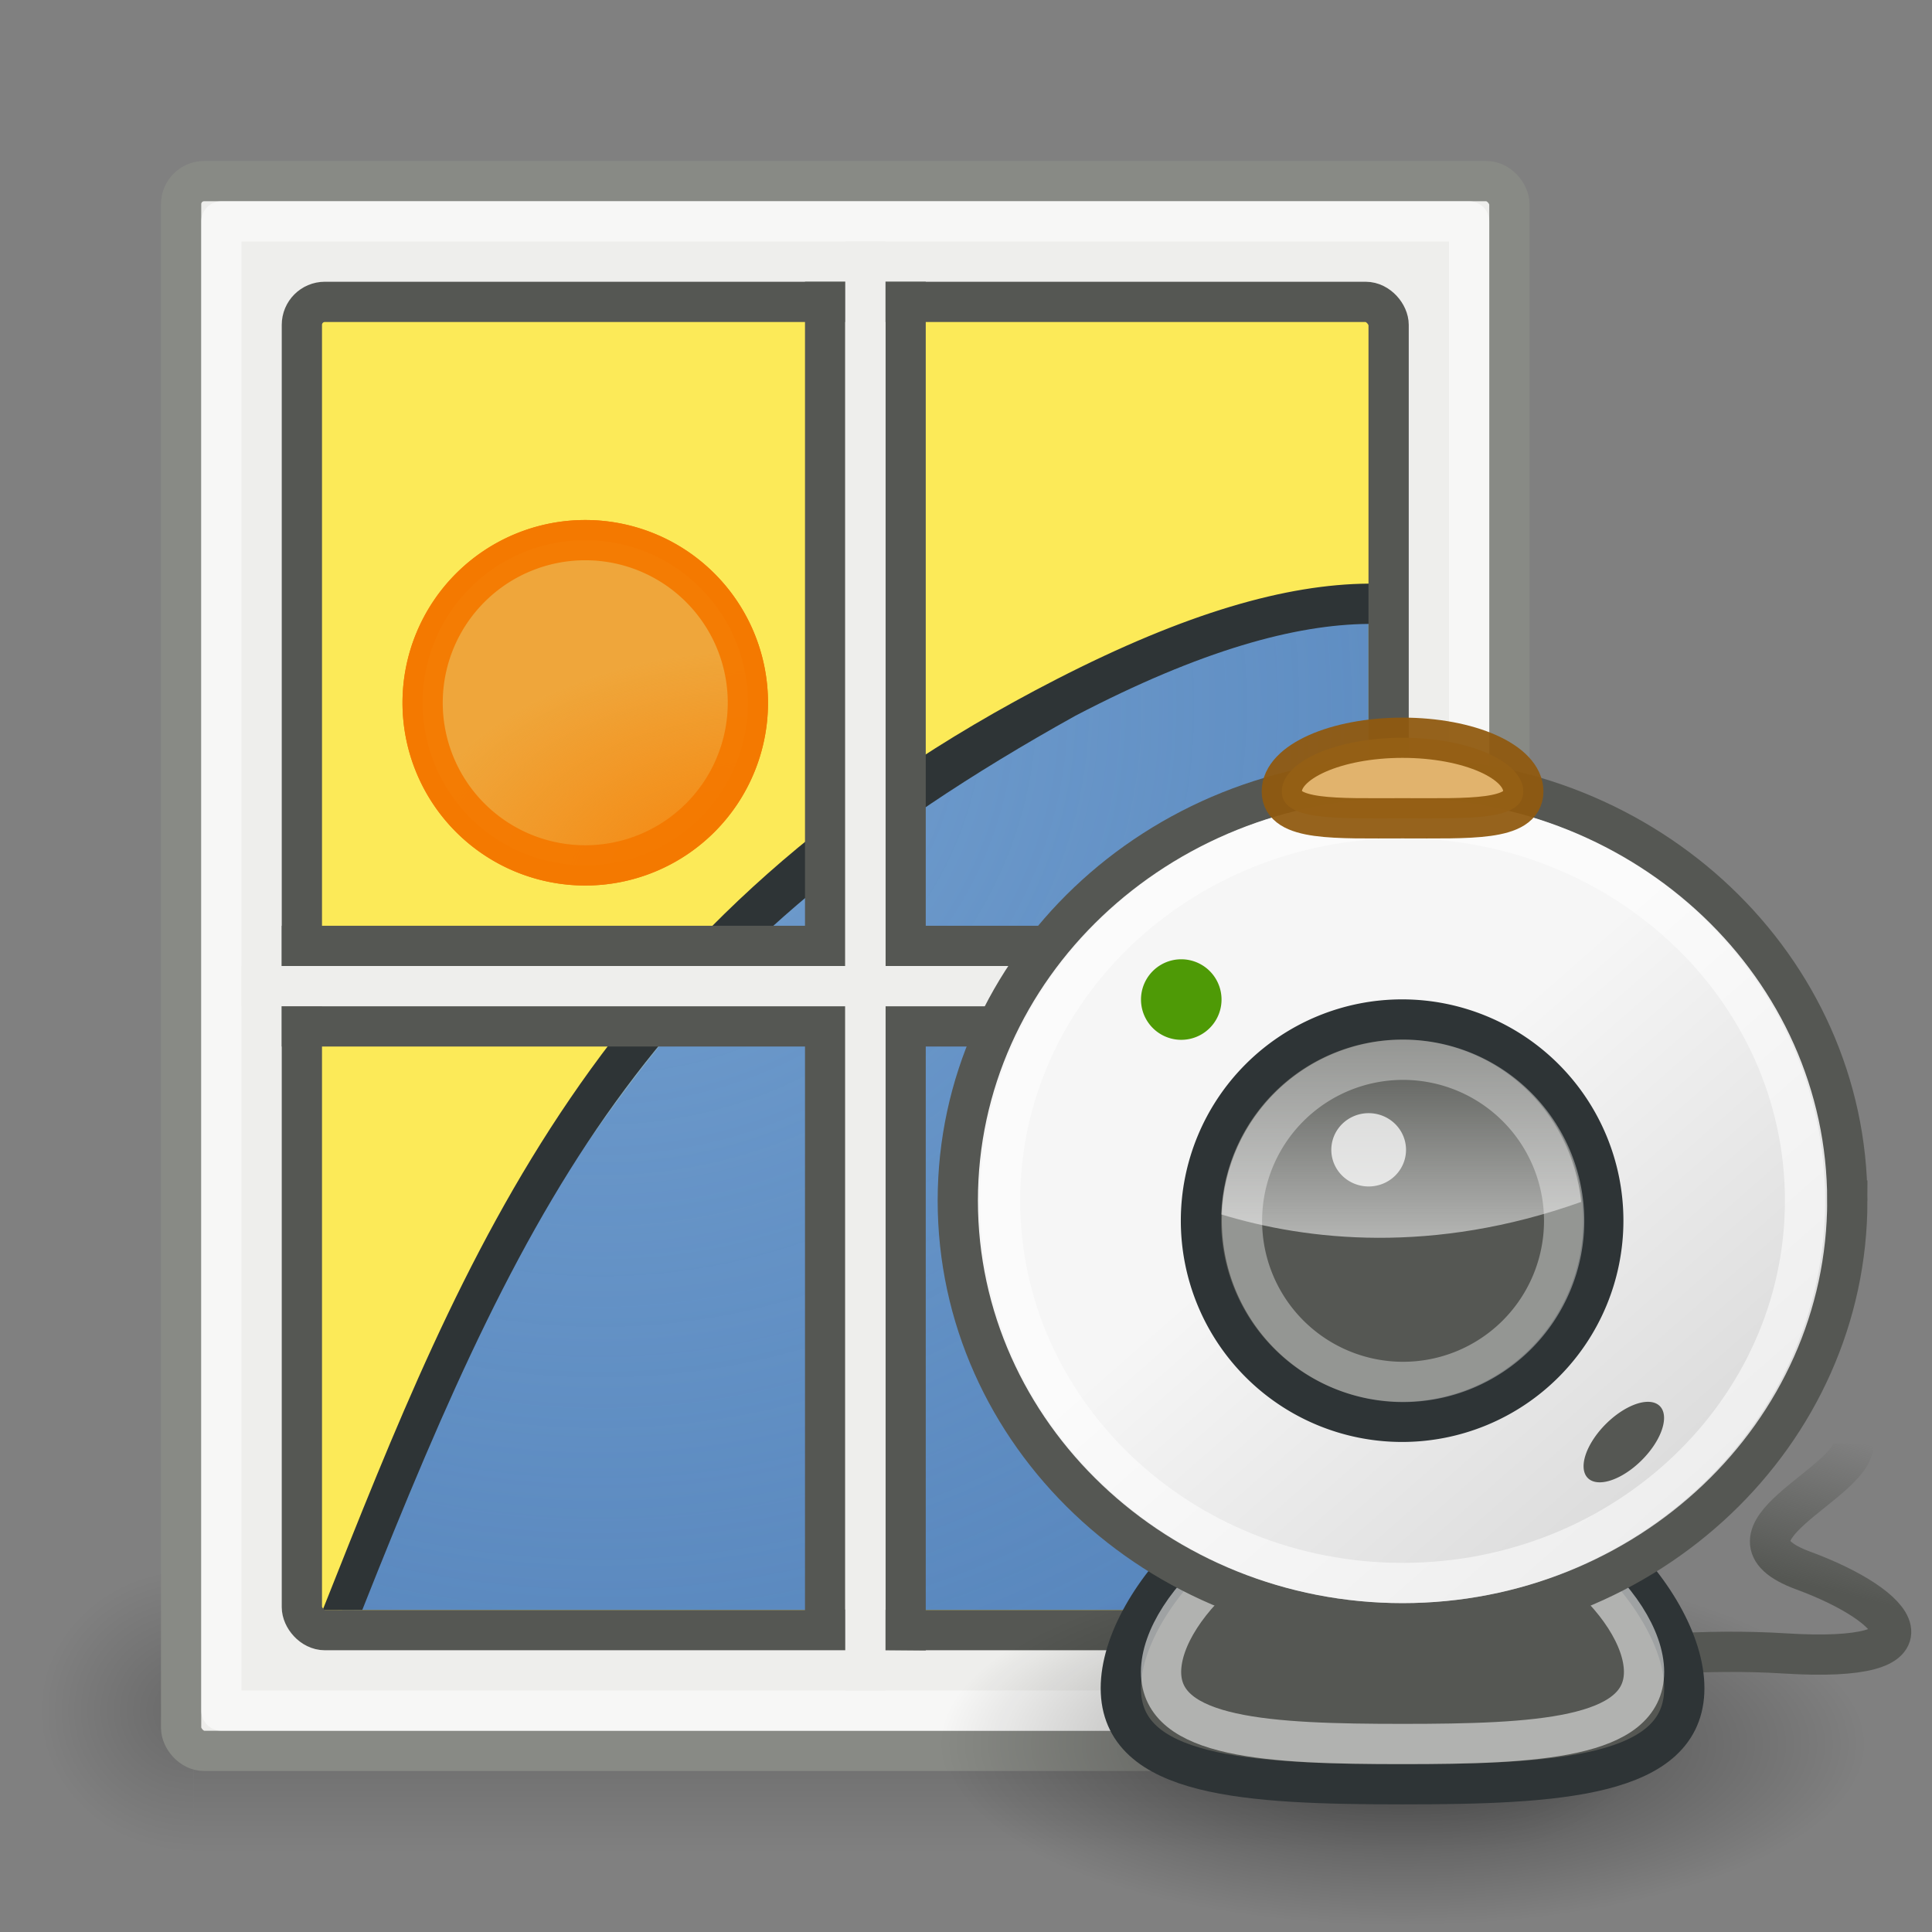 <?xml version="1.0" encoding="UTF-8" standalone="no"?>
<!-- Created with Inkscape (http://www.inkscape.org/) -->

<svg
   xmlns:dc="http://purl.org/dc/elements/1.1/"
   xmlns:cc="http://creativecommons.org/ns#"
   xmlns:rdf="http://www.w3.org/1999/02/22-rdf-syntax-ns#"
   xmlns:svg="http://www.w3.org/2000/svg"
   xmlns="http://www.w3.org/2000/svg"
   xmlns:xlink="http://www.w3.org/1999/xlink"
   xmlns:sodipodi="http://sodipodi.sourceforge.net/DTD/sodipodi-0.dtd"
   xmlns:inkscape="http://www.inkscape.org/namespaces/inkscape"
   version="1.1"
   width="48"
   height="48"
   id="svg4932"
   inkscape:version="0.48.3.1 r9886"
   sodipodi:docname="calise.svg"
   inkscape:export-filename="/tmp/calise-128px.png"
   inkscape:export-xdpi="240"
   inkscape:export-ydpi="240">
  <rect width="100%" height="100%" fill="#808080" stroke="none"/>
  <sodipodi:namedview
     pagecolor="#ffffff"
     bordercolor="#666666"
     borderopacity="1"
     objecttolerance="10"
     gridtolerance="10"
     guidetolerance="10"
     inkscape:pageopacity="0"
     inkscape:pageshadow="2"
     inkscape:window-width="1440"
     inkscape:window-height="845"
     id="namedview104"
     showgrid="false"
     inkscape:zoom="4"
     inkscape:cx="-3.2091346"
     inkscape:cy="38.049358"
     inkscape:window-x="0"
     inkscape:window-y="31"
     inkscape:window-maximized="1"
     inkscape:current-layer="svg4932" />
  <defs
     id="defs4934">
    <linearGradient
       id="linearGradient3900">
      <stop
         id="stop3902"
         offset="0"
         style="stop-color:#efa63b;stop-opacity:0;" />
      <stop
         id="stop3904"
         offset="1"
         style="stop-color:#efa63b;stop-opacity:1;" />
    </linearGradient>
    <linearGradient
       id="linearGradient3892">
      <stop
         style="stop-color:#efa63b;stop-opacity:1;"
         offset="0"
         id="stop3894" />
      <stop
         style="stop-color:#efa63b;stop-opacity:0;"
         offset="1"
         id="stop3896" />
    </linearGradient>
    <linearGradient
       id="linearGradient3882">
      <stop
         style="stop-color:#729fcf;stop-opacity:1;"
         offset="0"
         id="stop3884" />
      <stop
         style="stop-color:#719ecf;stop-opacity:0.502;"
         offset="1"
         id="stop3886" />
    </linearGradient>
    <linearGradient
       id="linearGradient4272">
      <stop
         id="stop4274"
         style="stop-color:#000000;stop-opacity:1"
         offset="0" />
      <stop
         id="stop4276"
         style="stop-color:#000000;stop-opacity:0"
         offset="1" />
    </linearGradient>
    <linearGradient
       id="linearGradient3428">
      <stop
         id="stop3430"
         style="stop-color:#000000;stop-opacity:0"
         offset="0" />
      <stop
         id="stop3436"
         style="stop-color:#000000;stop-opacity:1"
         offset="0.5" />
      <stop
         id="stop3432"
         style="stop-color:#000000;stop-opacity:0"
         offset="1" />
    </linearGradient>
    <linearGradient
       id="linearGradient3414">
      <stop
         id="stop3416"
         style="stop-color:#000000;stop-opacity:1"
         offset="0" />
      <stop
         id="stop3418"
         style="stop-color:#000000;stop-opacity:0"
         offset="1" />
    </linearGradient>
    <linearGradient
       id="linearGradient5921">
      <stop
         id="stop5923"
         style="stop-color:#ffffff;stop-opacity:1"
         offset="0" />
      <stop
         id="stop5925"
         style="stop-color:#ffffff;stop-opacity:0"
         offset="1" />
    </linearGradient>
    <radialGradient
       cx="3"
       cy="43"
       r="2"
       fx="3"
       fy="43"
       id="radialGradient5964"
       xlink:href="#linearGradient3414"
       gradientUnits="userSpaceOnUse"
       gradientTransform="matrix(2,0,0,2,-13,-129)" />
    <radialGradient
       cx="3"
       cy="43"
       r="2"
       fx="3"
       fy="43"
       id="radialGradient5966"
       xlink:href="#linearGradient3414"
       gradientUnits="userSpaceOnUse"
       gradientTransform="matrix(2,0,0,2,35,-43)" />
    <linearGradient
       x1="11.508"
       y1="39"
       x2="11.508"
       y2="47.016"
       id="linearGradient5968"
       xlink:href="#linearGradient3428"
       gradientUnits="userSpaceOnUse" />
    <radialGradient
       cx="15.822"
       cy="10.605"
       r="12.956"
       fx="15.822"
       fy="10.605"
       id="radialGradient5970"
       xlink:href="#linearGradient5921"
       gradientUnits="userSpaceOnUse"
       gradientTransform="matrix(2.205,0,-2.6314022e-6,1.18,77.939,0.143)" />
    <linearGradient
       x1="50.988"
       y1="11.014"
       x2="59.42"
       y2="20.132"
       id="linearGradient7392"
       xlink:href="#linearGradient7386"
       gradientUnits="userSpaceOnUse" />
    <linearGradient
       id="linearGradient7386">
      <stop
         id="stop7388"
         style="stop-color:#f6f6f6;stop-opacity:1"
         offset="0" />
      <stop
         id="stop7390"
         style="stop-color:#d3d3d3;stop-opacity:1"
         offset="1" />
    </linearGradient>
    <linearGradient
       id="linearGradient7410">
      <stop
         id="stop7412"
         style="stop-color:#555753;stop-opacity:1"
         offset="0" />
      <stop
         id="stop7414"
         style="stop-color:#555753;stop-opacity:0"
         offset="1" />
    </linearGradient>
    <linearGradient
       id="linearGradient4747">
      <stop
         id="stop4749"
         style="stop-color:#f6f6f6;stop-opacity:1"
         offset="0" />
      <stop
         id="stop4751"
         style="stop-color:#f6f6f6;stop-opacity:0"
         offset="1" />
    </linearGradient>
    <linearGradient
       id="linearGradient5721">
      <stop
         id="stop5723"
         style="stop-color:#000000;stop-opacity:1"
         offset="0" />
      <stop
         id="stop5725"
         style="stop-color:#000000;stop-opacity:0"
         offset="1" />
    </linearGradient>
    <radialGradient
       cx="15.338"
       cy="27.468"
       r="11.632"
       fx="15.338"
       fy="27.468"
       id="radialGradient5096"
       xlink:href="#linearGradient5721"
       gradientUnits="userSpaceOnUse"
       gradientTransform="matrix(1,0,0,0.367,0,17.398)" />
    <linearGradient
       x1="24.783"
       y1="23.587"
       x2="25.687"
       y2="19.979"
       id="linearGradient5098"
       xlink:href="#linearGradient7410"
       gradientUnits="userSpaceOnUse" />
    <linearGradient
       x1="50.988"
       y1="11.014"
       x2="59.42"
       y2="20.132"
       id="linearGradient5100"
       xlink:href="#linearGradient7386"
       gradientUnits="userSpaceOnUse"
       gradientTransform="matrix(1.276,0,0,1.212,-53.281,0.65)" />
    <linearGradient
       x1="27.848"
       y1="18.365"
       x2="27.848"
       y2="9.985"
       id="linearGradient5102"
       xlink:href="#linearGradient4747"
       gradientUnits="userSpaceOnUse" />
    <linearGradient
       id="linearGradient8895">
      <stop
         id="stop8899"
         style="stop-color:#204a87;stop-opacity:0"
         offset="0" />
      <stop
         id="stop8905"
         style="stop-color:#204a87;stop-opacity:0"
         offset="0.5" />
      <stop
         id="stop8897"
         style="stop-color:#204a87;stop-opacity:1"
         offset="1" />
    </linearGradient>
    <linearGradient
       id="linearGradient7386-2">
      <stop
         id="stop7388-8"
         style="stop-color:#ffffff;stop-opacity:1"
         offset="0" />
      <stop
         id="stop6033"
         style="stop-color:#ffffff;stop-opacity:1"
         offset="0.345" />
      <stop
         id="stop6031"
         style="stop-color:#c1c1c1;stop-opacity:1"
         offset="0.797" />
      <stop
         id="stop7390-4"
         style="stop-color:#e3e3e3;stop-opacity:1"
         offset="1" />
    </linearGradient>
    <linearGradient
       id="linearGradient5983">
      <stop
         id="stop5985"
         style="stop-color:#3b3c3a;stop-opacity:1"
         offset="0" />
      <stop
         id="stop5991"
         style="stop-color:#989a96;stop-opacity:1"
         offset="0.5" />
      <stop
         id="stop5987"
         style="stop-color:#31322f;stop-opacity:1"
         offset="1" />
    </linearGradient>
    <linearGradient
       id="linearGradient6035">
      <stop
         id="stop6037"
         style="stop-color:#8e908b;stop-opacity:1"
         offset="0" />
      <stop
         id="stop6039"
         style="stop-color:#40423f;stop-opacity:1"
         offset="1" />
    </linearGradient>
    <linearGradient
       id="linearGradient8895-5">
      <stop
         id="stop8899-2"
         style="stop-color:#204a87;stop-opacity:0"
         offset="0" />
      <stop
         id="stop8905-9"
         style="stop-color:#204a87;stop-opacity:0"
         offset="0.5" />
      <stop
         id="stop8897-0"
         style="stop-color:#204a87;stop-opacity:1"
         offset="1" />
    </linearGradient>
    <linearGradient
       id="linearGradient7386-8">
      <stop
         id="stop7388-0"
         style="stop-color:#ffffff;stop-opacity:1"
         offset="0" />
      <stop
         id="stop6033-4"
         style="stop-color:#ffffff;stop-opacity:1"
         offset="0.345" />
      <stop
         id="stop6031-2"
         style="stop-color:#c1c1c1;stop-opacity:1"
         offset="0.797" />
      <stop
         id="stop7390-9"
         style="stop-color:#e3e3e3;stop-opacity:1"
         offset="1" />
    </linearGradient>
    <linearGradient
       id="linearGradient5983-9">
      <stop
         id="stop5985-9"
         style="stop-color:#3b3c3a;stop-opacity:1"
         offset="0" />
      <stop
         id="stop5991-6"
         style="stop-color:#989a96;stop-opacity:1"
         offset="0.5" />
      <stop
         id="stop5987-0"
         style="stop-color:#31322f;stop-opacity:1"
         offset="1" />
    </linearGradient>
    <linearGradient
       id="linearGradient6035-2">
      <stop
         id="stop6037-8"
         style="stop-color:#8e908b;stop-opacity:1"
         offset="0" />
      <stop
         id="stop6039-2"
         style="stop-color:#40423f;stop-opacity:1"
         offset="1" />
    </linearGradient>
    <linearGradient
       x1="21.675"
       y1="40.619"
       x2="21.651"
       y2="9.119"
       id="linearGradient4282"
       xlink:href="#linearGradient4272"
       gradientUnits="userSpaceOnUse"
       gradientTransform="matrix(1.004,0,0,1.004,-0.877,1.004)" />
    <radialGradient
       inkscape:collect="always"
       xlink:href="#linearGradient3882"
       id="radialGradient3888"
       cx="14.922"
       cy="17.247"
       fx="14.922"
       fy="17.247"
       r="12.748"
       gradientTransform="matrix(2.602,-0.012,0.011,2.502,-24.099,-25.447)"
       gradientUnits="userSpaceOnUse" />
    <radialGradient
       inkscape:collect="always"
       xlink:href="#linearGradient3900"
       id="radialGradient3898"
       cx="64.559"
       cy="18.096"
       fx="64.559"
       fy="18.096"
       r="4.54"
       gradientUnits="userSpaceOnUse"
       gradientTransform="matrix(-2.014,-0.024,0.016,-1.312,148.713,47.391)" />
  </defs>
  <path
     inkscape:connector-curvature="0"
     style="font-size:medium;font-style:normal;font-variant:normal;font-weight:normal;font-stretch:normal;text-indent:0;text-align:start;text-decoration:none;line-height:normal;letter-spacing:normal;word-spacing:normal;text-transform:none;direction:ltr;block-progression:tb;writing-mode:lr-tb;text-anchor:start;baseline-shift:baseline;color:#000000;fill:#2e3436;fill-opacity:1;stroke:none;stroke-width:1.004;marker:none;visibility:visible;display:inline;overflow:visible;enable-background:accumulate;font-family:Sans;-inkscape-font-specification:Sans"
     id="path4288"
     d="m 34,14.5 c -2.044,0.017 -4.539,0.7 -7.75,2.375 -9.121,4.76 -14.683,14.186 -18.226,23.107 0.035,0.02 0.011,0.021 0.045,0.021 L 9,40 C 13.25,29.281 18.807,22.118 26.719,17.781 29.841,16.152 32.178,15.515 34,15.5 34.277,15.524 34.864,15.364 35.5,16 35.319,15.325 35.309,14.5 34,14.5 z" />
  <g
     style="opacity:0.185"
     id="g5928"
     transform="matrix(0.952,0,0,0.875,-1.857,4.875)">
    <rect
       style="color:#000000;fill:url(#radialGradient5964);fill-opacity:1;fill-rule:nonzero;stroke:none;stroke-width:1;marker:none;visibility:visible;display:inline;overflow:visible"
       id="rect5930"
       transform="scale(-1,-1)"
       y="-47"
       x="-7"
       height="8"
       width="4" />
    <rect
       style="color:#000000;fill:url(#radialGradient5966);fill-opacity:1;fill-rule:nonzero;stroke:none;stroke-width:1;marker:none;visibility:visible;display:inline;overflow:visible"
       id="rect5932"
       y="39"
       x="41"
       height="8"
       width="4" />
    <rect
       style="color:#000000;fill:url(#linearGradient5968);fill-opacity:1;fill-rule:nonzero;stroke:none;stroke-width:1;marker:none;visibility:visible;display:inline;overflow:visible"
       id="rect5934"
       y="39"
       x="7"
       height="8"
       width="34" />
  </g>
  <rect
     style="fill:#eeeeec;fill-opacity:1;stroke:#888a85;stroke-width:1;stroke-linecap:round;stroke-linejoin:round;stroke-miterlimit:4;stroke-opacity:1;stroke-dasharray:none;stroke-dashoffset:0"
     id="rect5936"
     y="4.5"
     x="4.5"
     ry="0.571"
     rx="0.571"
     height="39"
     width="33" />
  <rect
     style="fill:#fce94f;fill-opacity:0.941;stroke:none"
     id="rect5938"
     y="7.5"
     x="7.5"
     ry="0.571"
     rx="0.571"
     height="33"
     width="27" />
  <path
     inkscape:connector-curvature="0"
     style="fill:#3465a4;fill-opacity:1;stroke:none"
     id="path4225"
     d="m 8.502,39.998 24.927,0 m 0,0 c 0.319,0 0.568,-0.246 0.568,-0.562 l 0,-24.245 c -1.933,0.016 -4.343,0.672 -7.51,2.312 -8.958,4.64 -14.466,13.699 -17.986,22.496" />
  <path
     d="m 8.502,39.998 24.927,0 m 0,0 c 0.319,0 0.568,-0.246 0.568,-0.562 l 0,-24.245 c -1.933,0.016 -4.375,0.611 -7.51,2.312 C 14.998,23.735 12.022,31.201 8.502,39.998"
     id="path3112"
     style="fill:url(#radialGradient3888);fill-opacity:1;stroke:none"
     inkscape:connector-curvature="0"
     sodipodi:nodetypes="cccscsc" />
  <rect
     style="opacity:0.522;fill:none;stroke:#ffffff;stroke-width:1;stroke-linecap:round;stroke-linejoin:round;stroke-miterlimit:4;stroke-opacity:1;stroke-dasharray:none;stroke-dashoffset:0"
     id="rect5942"
     y="5.5"
     x="5.5"
     ry="0"
     rx="0"
     height="37"
     width="31" />
  <path
     inkscape:connector-curvature="0"
     style="fill:#888a85;fill-opacity:0.563;fill-rule:evenodd;stroke:none"
     id="path5956"
     d="M 26.547,26.464 25.577,26.772 28,33.402 26.547,26.464 z" />
  <path
     inkscape:connector-curvature="0"
     style="fill:#888a85;fill-opacity:0.563;fill-rule:evenodd;stroke:none"
     id="path5958"
     d="M 30.96,25.106 30,25.345 l 1.954,6.538 -0.994,-6.778 z" />
  <path
     inkscape:connector-curvature="0"
     style="fill:#000000;fill-opacity:0;stroke:none"
     id="path4240"
     d="m 33.998,15.002 c -1.933,0.016 -4.343,0.677 -7.51,2.33 -8.958,4.675 -14.466,13.803 -17.986,22.667" />
  <path
     inkscape:connector-curvature="0"
     style="font-size:medium;font-style:normal;font-variant:normal;font-weight:normal;font-stretch:normal;text-indent:0;text-align:start;text-decoration:none;line-height:normal;letter-spacing:normal;word-spacing:normal;text-transform:none;direction:ltr;block-progression:tb;writing-mode:lr-tb;text-anchor:start;baseline-shift:baseline;color:#000000;fill:#2e3436;fill-opacity:1;stroke:none;stroke-width:1.004;marker:none;visibility:visible;display:inline;overflow:visible;enable-background:accumulate;font-family:Sans;-inkscape-font-specification:Sans"
     id="path4314"
     d="m 34,14.5 c -2.044,0.017 -4.528,0.722 -7.75,2.375 C 14.79,22.754 11.567,31.061 8.024,39.982 c 0.035,0.02 0.011,0.021 0.045,0.021 L 9,40 c 4.25,-10.719 7.265,-16.407 17.719,-22.218 3.123,-1.63 5.46,-2.266 7.281,-2.281 1.02,0 0.963,-1 0,-1 z"
     sodipodi:nodetypes="cscccccc" />
  <rect
     style="fill:none;stroke:#555753;stroke-width:1;stroke-linecap:round;stroke-linejoin:round;stroke-miterlimit:4;stroke-opacity:1;stroke-dasharray:none;stroke-dashoffset:0"
     id="rect4238"
     y="7.5"
     x="7.5"
     ry="0.571"
     rx="0.571"
     height="33"
     width="27" />
  <path
     inkscape:connector-curvature="0"
     style="fill:#f57900;fill-opacity:0.941;fill-rule:nonzero;stroke:#f57900;stroke-width:1;stroke-linecap:round;stroke-linejoin:round;stroke-miterlimit:4;stroke-opacity:1;stroke-dasharray:none;stroke-dashoffset:0"
     id="path4242"
     d="m 18.581,17.46 a 4.04,4.04 0 0 1 -8.081,0 4.04,4.04 0 1 1 8.081,0 z" />
  <path
     inkscape:connector-curvature="0"
     style="fill:#eeeeec;fill-opacity:1;stroke:#555753;stroke-width:1;stroke-miterlimit:4;stroke-opacity:1;stroke-dasharray:none"
     id="path4223"
     d="m 20.5,7.5 0,16 -13,0 0,2 13,0 0,14.983 2,0.017 0,-15 12,0 0,-2 -12,0 0,-16 z"
     sodipodi:nodetypes="ccccccccccccc" />
  <path
     inkscape:connector-curvature="0"
     style="fill:#eeeeec;fill-opacity:1;stroke:none"
     id="path4316"
     d="m 21,6 0,18 -15,0 0,1 15,0 0,17 1,0 0,-17 14,0 0,-1 -14,0 0,-18 z"
     sodipodi:nodetypes="ccccccccccccc" />
  <g
     id="g6477"
     transform="translate(20.346,15.829)">
    <path
       inkscape:connector-curvature="0"
       style="opacity:0.467;color:#000000;fill:url(#radialGradient5096);fill-opacity:1;fill-rule:evenodd;stroke:none;stroke-width:1;marker:none;visibility:visible;display:inline;overflow:visible;enable-background:accumulate"
       id="path4750"
       transform="matrix(0.989,0,0,1.055,-0.664,-1.487)"
       d="m 26.97,27.468 a 11.632,4.264 0 1 1 -23.263,0 11.632,4.264 0 1 1 23.263,0 z" />
    <path
       inkscape:connector-curvature="0"
       style="fill:none;stroke:url(#linearGradient5098);stroke-width:1px;stroke-linecap:butt;stroke-linejoin:miter;stroke-opacity:1"
       id="path7408"
       d="m 16,26 c 0,0 4,-1 8,-0.75 4,0.25 2.869,-1.17 0.453,-2.06 -2.415,-0.89 1.252,-2.153 1.252,-3.153" />
    <path
       inkscape:connector-curvature="0"
       style="color:#000000;fill:#555753;fill-opacity:1;fill-rule:evenodd;stroke:#2e3436;stroke-width:1;stroke-linecap:round;stroke-linejoin:miter;stroke-miterlimit:4;stroke-opacity:1;stroke-dashoffset:0;marker:none;visibility:visible;display:inline;overflow:visible;enable-background:accumulate"
       id="path7399"
       d="m 21.5,26.114 c 0,2.208 -3.136,2.386 -7,2.386 -3.864,0 -7,-0.178 -7,-2.386 0,-2.208 3.136,-5.614 7,-5.614 3.864,0 7,3.406 7,5.614 z" />
    <path
       inkscape:connector-curvature="0"
       style="color:#000000;fill:none;stroke:#ffffff;stroke-width:1;stroke-linecap:round;stroke-linejoin:miter;stroke-miterlimit:4;stroke-opacity:0.541;stroke-dashoffset:0;marker:none;visibility:visible;display:inline;overflow:visible;enable-background:accumulate"
       id="path7402"
       d="m 20.5,25.71 c 0,1.656 -2.688,1.79 -6,1.79 -3.312,0 -6,-0.134 -6,-1.79 0,-1.656 2.688,-4.21 6,-4.21 3.312,0 6,2.554 6,4.21 z" />
    <path
       inkscape:connector-curvature="0"
       style="color:#000000;fill:url(#linearGradient5100);fill-opacity:1;fill-rule:evenodd;stroke:#555753;stroke-width:1;stroke-linecap:round;stroke-linejoin:miter;stroke-miterlimit:4;stroke-opacity:1;stroke-dashoffset:0;marker:none;visibility:visible;display:inline;overflow:visible;enable-background:accumulate"
       id="path7384"
       d="M 25.55,14 C 25.55,19.796 20.6,24.5 14.5,24.5 8.4,24.5 3.45,19.796 3.45,14 3.45,8.204 8.4,3.5 14.5,3.5 c 6.1,0 11.05,4.704 11.05,10.5 z" />
    <path
       inkscape:connector-curvature="0"
       style="color:#000000;fill:#555753;fill-opacity:1;fill-rule:evenodd;stroke:#2e3436;stroke-width:1.732;stroke-linecap:round;stroke-linejoin:miter;stroke-miterlimit:4;stroke-opacity:1;stroke-dasharray:none;stroke-dashoffset:0;marker:none;visibility:visible;display:inline;overflow:visible;enable-background:accumulate"
       id="path7394"
       transform="matrix(0.577,0,0,0.577,-16.17,8.143)"
       d="m 61.798,11.014 a 8.662,8.662 0 1 1 -17.325,0 8.662,8.662 0 1 1 17.325,0 z" />
    <path
       inkscape:connector-curvature="0"
       style="color:#000000;fill:#4e9a06;fill-opacity:1;fill-rule:evenodd;stroke:none;stroke-width:1;marker:none;visibility:visible;display:inline;overflow:visible;enable-background:accumulate"
       id="path7418"
       transform="matrix(0.99,0,0,0.932,0.063,1.309)"
       d="m 10.04,8.257 a 1.01,1.073 0 1 1 -2.021,0 1.01,1.073 0 1 1 2.021,0 z" />
    <path
       inkscape:connector-curvature="0"
       style="color:#000000;fill:none;stroke:#ffffff;stroke-width:1;stroke-linecap:round;stroke-linejoin:miter;stroke-miterlimit:4;stroke-opacity:0.541;stroke-dasharray:none;stroke-dashoffset:0;marker:none;visibility:visible;display:inline;overflow:visible;enable-background:accumulate"
       id="path7404"
       d="m 24.5,14 c 0,5.244 -4.48,9.5 -10,9.5 -5.52,0 -10,-4.256 -10,-9.5 0,-5.244 4.48,-9.5 10,-9.5 5.52,0 10,4.256 10,9.5 z" />
    <path
       inkscape:connector-curvature="0"
       style="color:#000000;fill:url(#linearGradient5102);fill-opacity:1;fill-rule:evenodd;stroke:none;stroke-width:2.166;marker:none;visibility:visible;display:inline;overflow:visible;enable-background:accumulate"
       id="path7425"
       d="m 14.5,10 c -2.431,0 -4.417,1.933 -4.5,4.344 2.128,0.648 5.252,1.002 8.938,-0.312 C 18.699,11.771 16.823,10 14.5,10 z" />
    <path
       inkscape:connector-curvature="0"
       style="color:#000000;fill:none;stroke:#ffffff;stroke-width:2.166;stroke-linecap:round;stroke-linejoin:miter;stroke-miterlimit:4;stroke-opacity:0.374;stroke-dasharray:none;stroke-dashoffset:0;marker:none;visibility:visible;display:inline;overflow:visible;enable-background:accumulate"
       id="path7423"
       transform="matrix(0.462,0,0,0.462,-10.036,9.414)"
       d="m 61.798,11.014 a 8.662,8.662 0 1 1 -17.325,0 8.662,8.662 0 1 1 17.325,0 z" />
    <path
       inkscape:connector-curvature="0"
       style="color:#000000;fill:#555753;fill-opacity:1;fill-rule:evenodd;stroke:none;stroke-width:1;marker:none;visibility:visible;display:inline;overflow:visible;enable-background:accumulate"
       id="path4755"
       transform="matrix(0.895,-0.874,-0.397,-0.437,15.194,31.499)"
       d="m 10.04,8.257 a 1.01,1.073 0 1 1 -2.021,0 1.01,1.073 0 1 1 2.021,0 z" />
    <path
       inkscape:connector-curvature="0"
       style="color:#000000;fill:#e9b96f;fill-opacity:0.941;fill-rule:evenodd;stroke:#8f590f;stroke-width:1;stroke-linecap:round;stroke-linejoin:miter;stroke-miterlimit:4;stroke-opacity:0.941;stroke-dashoffset:0;marker:none;visibility:visible;display:inline;overflow:visible;enable-background:accumulate"
       id="path7420"
       d="m 17.5,3.834 c 0,0.736 -1.344,0.667 -3,0.667 -1.656,0 -3,0.069 -3,-0.667 C 11.5,3.098 12.844,2.5 14.5,2.5 c 1.656,0 3,0.598 3,1.334 z" />
    <path
       inkscape:connector-curvature="0"
       style="opacity:0.747;color:#000000;fill:#ffffff;fill-opacity:1;fill-rule:nonzero;stroke:none;stroke-width:1;marker:none;visibility:visible;display:inline;overflow:visible;enable-background:accumulate"
       id="path5104"
       transform="matrix(1.377,0,0,1.699,-34.037,-36.144)"
       d="m 35.311,28.771 a 0.674,0.536 0 1 1 -1.348,0 0.674,0.536 0 1 1 1.348,0 z" />
  </g>
  <path
     d="m 18.581,17.46 a 4.04,4.04 0 0 1 -8.081,0 4.04,4.04 0 1 1 8.081,0 z"
     id="path3890"
     style="fill:url(#radialGradient3898);fill-opacity:1;fill-rule:nonzero;stroke:#f47900;stroke-width:1;stroke-linecap:round;stroke-linejoin:round;stroke-miterlimit:4;stroke-opacity:0.941;stroke-dasharray:none;stroke-dashoffset:0"
     inkscape:connector-curvature="0" />
</svg>
